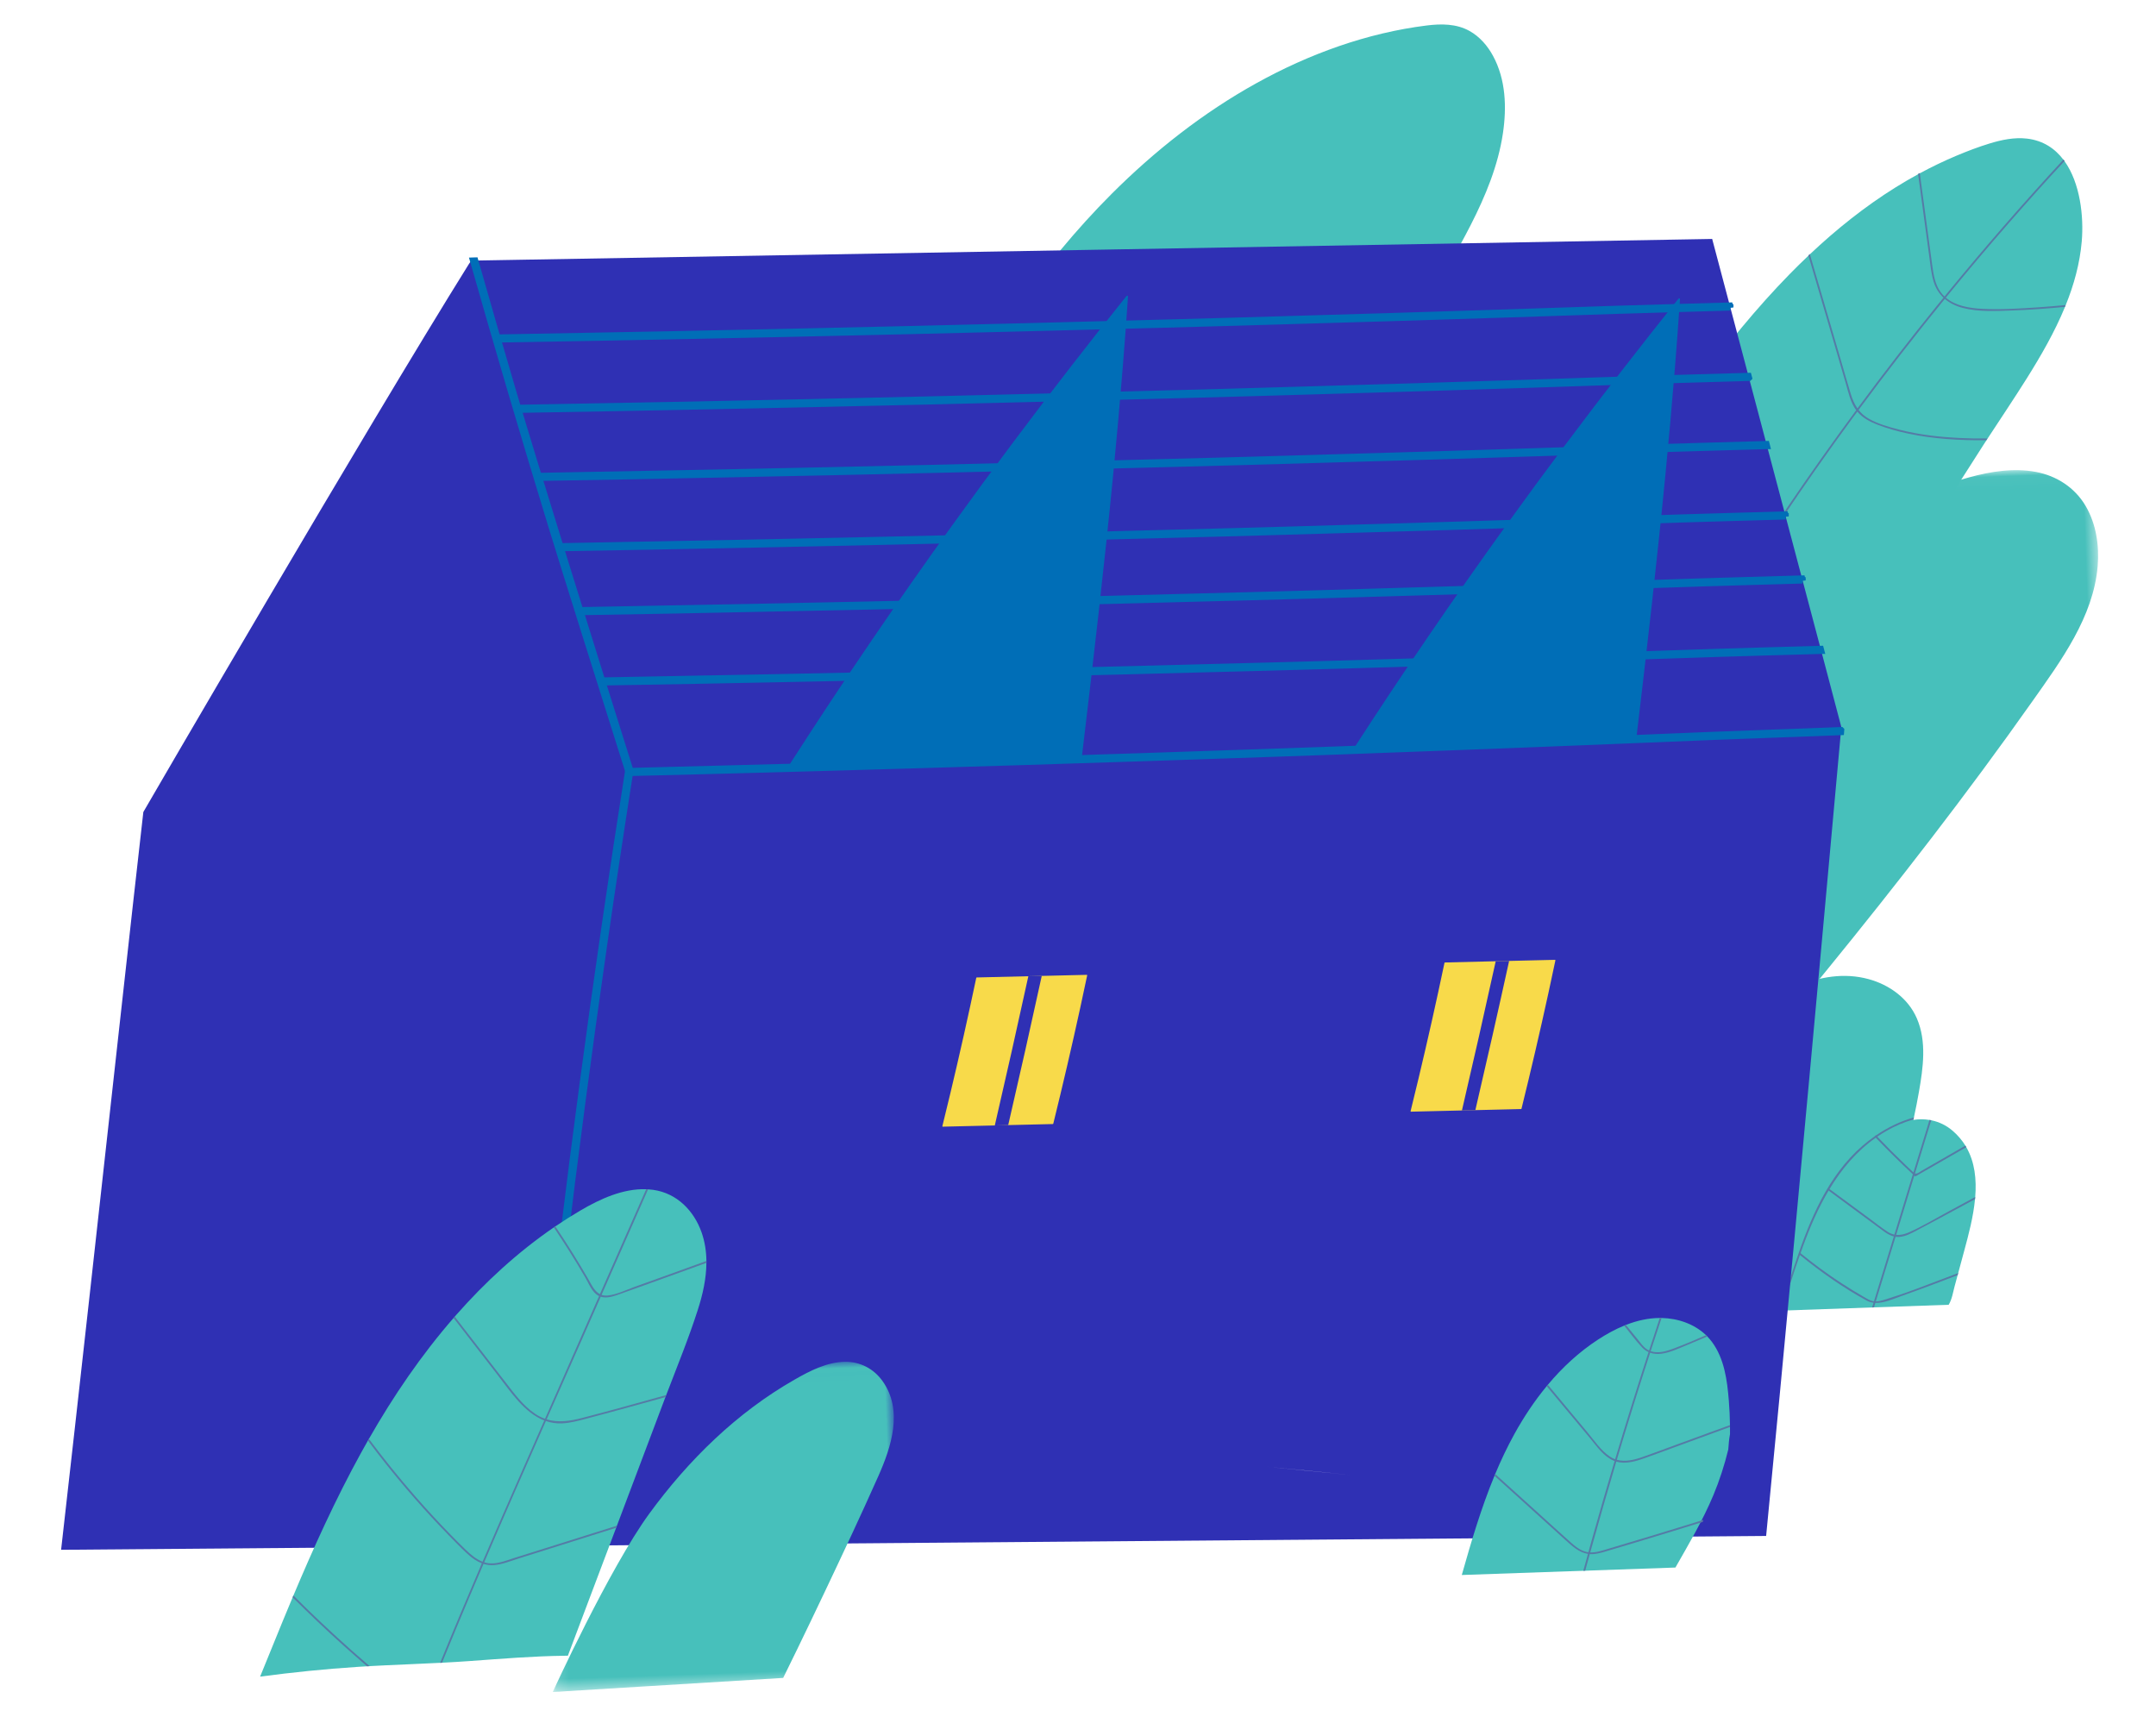 <svg xmlns="http://www.w3.org/2000/svg" xmlns:xlink="http://www.w3.org/1999/xlink" width="172" height="137" viewBox="0 0 172 137">
    <defs>
        <path id="5k1ujuuica" d="M0.22 0.03L43.51 0.03 43.51 59.556 0.22 59.556z"/>
        <path id="fzvg1bl6bc" d="M0.162 0.015L28.122 0.015 28.122 25.53 0.162 25.53z"/>
    </defs>
    <g fill="none" fill-rule="evenodd">
        <g>
            <g>
                <g>
                    <g transform="translate(-766 -2987) translate(183 2986) rotate(-2 490.58 -16718.459) translate(121.672 37.103)">
                        <mask id="kvz1are04b" fill="#fff">
                            <use xlink:href="#5k1ujuuica"/>
                        </mask>
                        <path fill="#47C0BB" d="M42.643 3.075c-.81-1.488-2.225-2.476-3.867-2.843-1.758-.392-3.61-.162-5.342.249-1.788.425-3.545 1.03-5.25 1.715-3.455 1.385-6.72 3.21-9.78 5.327-3.106 2.15-6 4.598-8.716 7.221-1.615 1.56-3.166 3.183-4.667 4.852.115-1.068.234-2.135.357-3.201.008-.07-.1-.076-.107-.007-.13 1.114-.253 2.229-.374 3.344-.994 1.108-1.966 2.236-2.918 3.38-.59.707-1.172 1.421-1.747 2.14-.044.055.046.114.09.06 1.471-1.838 2.985-3.643 4.556-5.398C4.4 24.34 3.99 28.773 3.65 33.21c-.428 5.577-.748 11.163-.96 16.753-.12 3.177-.204 6.355-.255 9.533 0 .043.056.081.09.044 3.062-3.342 6.125-6.686 9.169-10.047 3.007-3.32 5.996-6.66 8.946-10.032 2.984-3.41 5.928-6.856 8.812-10.352 2.871-3.48 5.682-7.01 8.41-10.604 2.382-3.139 5.094-6.54 5.577-10.588.195-1.635-.001-3.381-.797-4.843" mask="url(#kvz1are04b)"/>
                    </g>
                    <path fill="#47C0BB" d="M139.63 63.346c-.177.338-.542.615-.912.436.269-.5.537-1 .807-1.498.23.315.298.692.104 1.062m23.972-50.699c-.027-.041-.054-.08-.083-.12-.646-.923-1.57-1.596-2.848-1.792-1.003-.153-2.028.024-2.997.284-.916.245-1.817.555-2.703.892-1.004.382-1.987.816-2.948 1.292l-.135.068c-.617.309-1.224.636-1.823.98-2.516 1.449-4.855 3.189-7.034 5.106-.04.034-.08.069-.12.106-.528.466-1.047.944-1.558 1.43-2.735 2.607-5.221 5.465-7.57 8.42l-.138.175c-2.41 3.044-4.677 6.194-6.938 9.349-2.143 2.992-4.266 6.002-6.367 9.024-1.058-2.07-1.507-4.478-.464-6.651 1.183-2.466 4.189-4.617 6.92-3.192.08.041.152-.081.07-.124-2.137-1.114-4.547-.08-6.034 1.618-.77.878-1.344 1.95-1.584 3.098-.267 1.277-.075 2.631.338 3.856.178.53.402 1.041.659 1.534-.55.791-1.1 1.583-1.646 2.376-.633.917-1.263 1.837-1.891 2.757-5.041-3.748-10.559-6.843-16.387-9.183-.642-.257-1.287-.503-1.935-.742.636-.227 1.168-.637 1.625-1.231.84-1.096 1.51-2.349 2.237-3.52l9.482-15.254.465-.744c1.324-2.114 2.676-4.22 3.887-6.398 1.252-2.258 2.343-4.65 2.815-7.204.381-2.067.383-4.285-.573-6.207-.41-.823-1.007-1.566-1.8-2.047-1.03-.624-2.235-.662-3.402-.559-4.79.427-9.464 1.947-13.736 4.125-4.33 2.206-8.29 5.105-11.842 8.413-2.955 2.752-5.62 5.802-8.078 9.006-.725.944-1.431 1.902-2.12 2.87-3.134 4.397-5.94 9.016-8.676 13.668-.561.954-1.118 1.91-1.676 2.867-.206.113-.419.214-.64.299v-2.488c0-.091-.141-.091-.141 0v2.542c-.258.09-.512.17-.689.394-.056.072.044.173.1.1.142-.18.364-.275.589-.355v.978c-1.361-.254-2.707-.706-3.768-1.574-.698-.57-1.201-1.312-1.46-2.176-.025-.087-.163-.05-.136.038.723 2.416 2.967 3.425 5.364 3.86v.991c0 .091.142.091.142 0v-.967c1.433.246 2.91.293 4.144.314l17.98.329 4.46.082c1.452.026 2.93.137 4.38.057.302-.017.582-.064.846-.138 4.955 1.814 9.71 4.163 14.16 7 1.491.952 2.945 1.96 4.363 3.016.033.024.078.002.098-.026 1.171-1.714 2.35-3.423 3.534-5.129 1.055 1.962 2.661 3.634 4.327 5.077 2.403 2.08 5.04 3.902 7.81 5.454 1.568.877 3.184 1.668 4.839 2.365.708.298 1.582.527 2.12 1.113l.014.015c-.292.536-.58 1.074-.868 1.61-.018.037-.008.078.026.1.368.23.768.072 1.027-.248.297-.364.364-.845.136-1.258-.044-.08-.095-.151-.15-.22.176-.325.352-.649.53-.972 1.671-3.055 3.399-6.079 5.183-9.068 2.313-3.88 4.718-7.704 7.215-11.469 1.235-1.863 2.493-3.713 3.773-5.547.092-.134.186-.267.28-.4.031-.045.062-.09.095-.134 1.106-1.573 2.238-3.128 3.314-4.72 1.187-1.756 2.341-3.603 3.227-5.556.023-.048.044-.097.065-.145.718-1.612 1.249-3.295 1.463-5.057.239-1.982.039-4.64-1.144-6.433" transform="translate(-766 -2987) translate(183 2986) rotate(-2 490.58 -16718.459)"/>
                    <path fill="#557BA6" d="M161.153 24.216c.71-.024 1.42-.06 2.13-.103l-.066.145c-1.39.082-2.78.139-4.172.138-1.31 0-2.703.038-3.973-.342-.54-.162-1.02-.416-1.404-.769-2.462 2.814-4.858 5.687-7.183 8.614.206.284.467.533.808.74.716.436 1.547.702 2.346.937.839.248 1.695.434 2.558.572 1.477.236 2.975.348 4.48.385-.033.044-.065.09-.096.135-2.1-.045-4.194-.243-6.221-.748-.815-.203-1.623-.457-2.396-.786-.595-.254-1.184-.585-1.584-1.103l-.34.424c-4.16 5.267-8.092 10.713-11.789 16.316-.05.077-.172.006-.122-.071 2.08-3.153 4.234-6.258 6.463-9.308 1.85-2.53 3.75-5.022 5.7-7.477-.442-.644-.574-1.469-.763-2.21l-.696-2.733-1.922-7.534c.04-.037.08-.07.119-.105l2.184 8.558c.228.897.447 1.796.686 2.69.118.446.273.846.5 1.196 2.157-2.714 4.372-5.381 6.647-7.997.172-.2.347-.395.52-.593-.335-.34-.59-.762-.732-1.27-.19-.685-.223-1.41-.294-2.11-.081-.818-.162-1.635-.245-2.451l-.41-4.109.136-.068.507 5.086c.079.787.155 1.573.236 2.358.074.716.168 1.467.569 2.084.092.143.2.271.314.388 3.182-3.63 6.474-7.164 9.87-10.593.029.04.056.08.083.121-1.537 1.548-3.05 3.119-4.543 4.711-1.803 1.922-3.572 3.877-5.309 5.859.752.684 1.87.904 2.859.988 1.506.128 3.037.088 4.545.035" transform="translate(-766 -2987) translate(183 2986) rotate(-2 490.58 -16718.459)"/>
                    <path fill="#47C0BB" d="M153.019 90.98l-.068-.125c-.243-.427-.558-.831-.957-1.204-.502-.469-1.082-.767-1.695-.914-.045-.011-.092-.021-.14-.03-.417-.085-.85-.1-1.281-.05l.008-.036c.015-.053.027-.104.04-.157.17-.672.328-1.349.472-2.03.4-1.9.772-3.99.038-5.861-.638-1.63-2.102-2.758-3.746-3.267-3.838-1.187-7.88 1.073-10.8 3.399-3.098 2.468-5.551 5.674-7.48 9.113-2.213 3.94-3.775 8.198-5.252 12.455-.142.406-.283.814-.422 1.222h29.439c.283-.425.388-1.012.527-1.461l.27-.874c.016-.057.033-.113.052-.168l.556-1.806c.384-1.243.808-2.644.99-4.039l.022-.169c.162-1.402.068-2.789-.573-3.997" transform="translate(-766 -2987) translate(183 2986) rotate(-2 490.58 -16718.459)"/>
                    <path fill="#557BA6" d="M148.926 88.464c-.013.053-.025.104-.04.157-.758.186-1.495.474-2.192.841-.256.135-.502.279-.742.432l-.122.077c-1.574 1.025-2.818 2.41-3.833 3.968-.027.038-.052.078-.077.118-.874 1.36-1.578 2.843-2.182 4.335-.078.191-.155.384-.23.577l-.056.14c-.567 1.45-1.089 2.92-1.616 4.386h-.15c.305-.839.609-1.677.916-2.515 1.231-3.372 2.577-6.907 5.154-9.506.605-.61 1.286-1.166 2.02-1.636.02-.015.04-.027.062-.042h.002c.955-.607 2-1.072 3.086-1.332" transform="translate(-766 -2987) translate(183 2986) rotate(-2 490.58 -16718.459)"/>
                    <path fill="#2F30B4" d="M103.023 115.403c-2.233-.31-4.468-.61-6.704-.898M135.978 121.42c1.824-13.668 4.33-33.286 6.098-47.248 1.254-9.888 2.138-16.94 2.15-17.036 0-.006-.557-2.46-1.392-6.137l-.035-.15-1.255-5.514-.034-.15c-.364-1.604-.748-3.29-1.139-5.003l-.034-.15-1.255-5.514c-.01-.05-.022-.1-.034-.15l-1.213-5.333-.034-.15c-.464-2.03-.89-3.906-1.257-5.514l-.034-.15c-.738-3.24-1.218-5.35-1.221-5.355-.012-.02-.009-.014-.015-.008-.01.013-95.82-1.675-98.594-1.72-.023-.002-.046-.002-.066-.002H36.6l-.087-.001h-.082c-.029 0-.054 0-.081-.002l-.01-.025c-.011-.019-.007-.015-.014-.006l-.03.039c-.061.073-.142.163-.192.237C27.374 29.345 8.615 59.154 8.61 59.182l-.002.01v.007c-.508 3.37-1.445 9.772-2.573 17.482C4.178 89.399 1.806 105.675 0 117.776l135.978 3.644z" transform="translate(-766 -2987) translate(183 2986) rotate(-2 490.58 -16718.459)"/>
                    <path fill="#F8DA4A" d="M83.37 74.79h-.003l-3.583-.04-1.071-.012-4.115-.045-.006.002-.007.001-.006.002c-.003 0-.005.004-.008.005l-.007.006h-.002c-.007.01-.01.023-.011.034-.75 3.038-1.543 6.074-2.38 9.105-.24.869-.483 1.736-.73 2.603-.005.019.002.033.015.04l.013.004h.001l.005.001 4.15.047 1.068.01 3.551.04.01-.003h.006l.002-.001c.014-.004.025-.012.03-.029.862-3.034 1.683-6.074 2.46-9.117.221-.87.44-1.739.654-2.609.006-.027-.015-.044-.036-.044M120.743 74.897h-.001l-3.654-.04-1.07-.012-4.047-.043h-.006l-.007.001c-.003.001-.005.001-.006.003l-.008.004-.007.005c0 .002-.001.002-.002.003-.007.01-.012.022-.011.033-.75 3.038-1.543 6.074-2.38 9.104-.24.869-.483 1.736-.73 2.604-.005.018.003.031.016.038.002.003.006.004.01.004l.002.002h.007l4.06.045 1.07.012 3.639.04.008-.002.008-.001h.001c.014-.004.025-.014.03-.029.863-3.035 1.683-6.074 2.46-9.117.221-.869.44-1.739.654-2.609.007-.028-.015-.043-.036-.045" transform="translate(-766 -2987) translate(183 2986) rotate(-2 490.58 -16718.459)"/>
                    <path fill="#47C0BB" d="M131.877 118.04c.537-1.169.977-2.382 1.324-3.62.042-.412.093-.821.18-1.218.009-.191.016-.382.02-.574.002-.05.004-.101.004-.15.014-.656.005-1.311-.025-1.966-.073-1.606-.24-3.342-1.175-4.705-.111-.162-.232-.314-.362-.456l-.097-.106c-.903-.928-2.188-1.42-3.485-1.494h-.011c-.05-.003-.098-.006-.147-.006-.93-.03-1.842.151-2.716.458l-.14.05c-.745.276-1.458.641-2.13 1.045-1.547.935-2.92 2.12-4.122 3.46l-.097.108c-1.015 1.145-1.91 2.397-2.693 3.702-.614 1.024-1.16 2.08-1.656 3.16-.02.046-.04.093-.062.138-1.15 2.527-2.034 5.177-2.883 7.82h17.054c1.137-1.847 2.31-3.672 3.219-5.647" transform="translate(-766 -2987) translate(183 2986) rotate(-2 490.58 -16718.459)"/>
                    <path fill="#557BA6" d="M147.13 97.93l-1.757 5.097h.002c.36.005.743-.127 1.087-.22 1.368-.37 2.713-.847 4.053-1.3.503-.168 1.007-.34 1.509-.515-.019.055-.036.11-.053.168-.405.142-.812.28-1.218.417-1.12.38-2.242.754-3.37 1.108-.638.199-1.369.51-2.048.456l-.122.354h-.15l.128-.372c-.187-.03-.37-.09-.546-.194-1.846-1.094-3.58-2.407-5.193-3.82l-.06-.053c-.07-.06.032-.161.1-.101.006.004.01.008.015.014 1.027.901 2.098 1.75 3.216 2.533.565.397 1.14.776 1.726 1.14.248.154.49.324.78.371l1.764-5.116c-.272-.078-.515-.23-.751-.414-.478-.37-.947-.749-1.42-1.124l-2.902-2.302-.075-.06c-.071-.057.03-.156.1-.1l.052.042 3.09 2.45c.468.37.926.77 1.414 1.113.179.125.36.204.541.248.548-1.586 1.094-3.171 1.64-4.758-.98-.98-1.931-1.987-2.852-3.02l-.046-.052c-.024-.027-.022-.058-.008-.083.012-.023.037-.04.062-.04h.002c.015 0 .03.006.045.022l.067.075c.706.795 1.432 1.574 2.174 2.335.187.192.376.384.565.574.016.014.03.029.043.042l1.426-4.138c.047.009.094.019.14.03-.41 1.19-.82 2.382-1.232 3.572l-.216.626c.046.019.097.019.178-.005.126-.036.254-.134.37-.197.497-.261.992-.524 1.488-.786l2.063-1.092.068.126-4.104 2.17c-.027.015-.063.012-.086-.01l-.035-.037c-.536 1.559-1.074 3.115-1.61 4.672.339.045.686-.026 1.044-.172 1.1-.446 2.156-1.035 3.22-1.56.715-.353 1.43-.709 2.144-1.066l-.022.17c-1.016.508-2.037 1.013-3.059 1.515-.567.279-1.136.557-1.706.833-.43.209-.885.435-1.373.455-.105.004-.205-.005-.301-.022" transform="translate(-766 -2987) translate(183 2986) rotate(-2 490.58 -16718.459)"/>
                    <path fill="#2F30B4" d="M78.713 74.739c-1.003 3.936-2.033 7.87-3.089 11.803l1.069.011c1.057-3.932 2.087-7.867 3.09-11.802l-1.07-.012zM116.018 74.845c-1.009 3.936-2.045 7.871-3.108 11.803l1.07.012c1.063-3.932 2.1-7.867 3.108-11.802l-1.07-.013z" transform="translate(-766 -2987) translate(183 2986) rotate(-2 490.58 -16718.459)"/>
                    <path fill="#006EB7" d="M47.544 57.263c-.89 4.604-1.75 9.214-2.58 13.832-1.488 8.269-2.88 16.561-4.179 24.876-.564 3.611-1.514 10.186-2.497 17.14l-.19-.005c.391-2.805.714-5.1.895-6.33 1.213-8.316 2.52-16.61 3.922-24.88 1.399-8.255 2.892-16.484 4.477-24.69.018-.095.17-.037.152.057" transform="translate(-766 -2987) translate(183 2986) rotate(-2 490.58 -16718.459)"/>
                    <path stroke="#006EB7" stroke-width=".5" d="M47.544 57.263c-.89 4.604-1.75 9.214-2.58 13.832-1.488 8.269-2.88 16.561-4.179 24.876-.564 3.611-1.514 10.186-2.497 17.14l-.19-.005c.391-2.805.714-5.1.895-6.33 1.213-8.316 2.52-16.61 3.922-24.88 1.399-8.255 2.892-16.484 4.477-24.69.018-.095.17-.037.152.057z" transform="translate(-766 -2987) translate(183 2986) rotate(-2 490.58 -16718.459)"/>
                    <path fill="#006EB7" d="M47.584 57.354c-.053.015-.104.034-.157.051-2.068-7.447-4.674-16.865-5.473-19.847-1.914-7.129-3.753-14.27-5.519-21.423h.078l.087.001c.888 3.6 1.796 7.195 2.721 10.788 1.541 5.977 5.418 20.157 8.263 30.43" transform="translate(-766 -2987) translate(183 2986) rotate(-2 490.58 -16718.459)"/>
                    <path stroke="#006EB7" stroke-width=".5" d="M47.584 57.354c-.053.015-.104.034-.157.051-2.068-7.447-4.674-16.865-5.473-19.847-1.914-7.129-3.753-14.27-5.519-21.423h.078l.087.001c.888 3.6 1.796 7.195 2.721 10.788 1.541 5.977 5.418 20.157 8.263 30.43z" transform="translate(-766 -2987) translate(183 2986) rotate(-2 490.58 -16718.459)"/>
                    <path fill="#006EB7" d="M144.199 57.381l-.017.15c-2.751.022-7.376.006-10.127.025-5.99.042-11.977.072-17.964.093-3.829.012-7.657.02-11.484.026l-5.846.003c-3.55 0-7.101-.003-10.65-.013-6.03-.011-12.057-.034-18.084-.068-5.118-.029-10.236-.064-15.352-.108-2.41-.022-4.82-.046-7.228-.071.01-.049.01-.101-.003-.147 4.27.043 8.542.08 12.812.113 3.135.024 6.27.045 9.404.062 6.156.034 12.315.058 18.473.07 3.93.01 7.86.013 11.791.013l4.424-.003c3.95-.005 7.897-.015 11.845-.027 5.961-.022 11.922-.052 17.886-.093 2.746-.018 7.372 0 10.12-.025" transform="translate(-766 -2987) translate(183 2986) rotate(-2 490.58 -16718.459)"/>
                    <path stroke="#006EB7" stroke-width=".5" d="M144.199 57.381l-.017.15c-2.751.022-7.376.006-10.127.025-5.99.042-11.977.072-17.964.093-3.829.012-7.657.02-11.484.026l-5.846.003c-3.55 0-7.101-.003-10.65-.013-6.03-.011-12.057-.034-18.084-.068-5.118-.029-10.236-.064-15.352-.108-2.41-.022-4.82-.046-7.228-.071.01-.049.01-.101-.003-.147 4.27.043 8.542.08 12.812.113 3.135.024 6.27.045 9.404.062 6.156.034 12.315.058 18.473.07 3.93.01 7.86.013 11.791.013l4.424-.003c3.95-.005 7.897-.015 11.845-.027 5.961-.022 11.922-.052 17.886-.093 2.746-.018 7.372 0 10.12-.025z" transform="translate(-766 -2987) translate(183 2986) rotate(-2 490.58 -16718.459)"/>
                    <path fill="#006EB7" d="M136.544 23.37c-2.829-.01-6.647-.049-9.064-.052-6.168-.006-12.334-.023-18.499-.05-3.94-.018-7.883-.04-11.823-.065l-6.02-.044c-3.656-.028-7.311-.06-10.966-.098-6.207-.06-12.413-.13-18.616-.212-5.269-.07-10.538-.146-15.805-.23-2.48-.041-4.961-.084-7.44-.13.01-.048.012-.1 0-.146 4.396.077 8.792.148 13.19.215 3.226.05 6.454.095 9.68.137 6.337.083 12.677.157 19.018.217 4.046.041 8.093.075 12.14.106 1.517.013 3.037.023 4.556.033 4.065.027 8.131.05 12.196.068 6.137.026 12.276.043 18.417.05 2.397.003 6.181.043 9.002.053l.034.149" transform="translate(-766 -2987) translate(183 2986) rotate(-2 490.58 -16718.459)"/>
                    <path stroke="#006EB7" stroke-width=".5" d="M136.544 23.37c-2.829-.01-6.647-.049-9.064-.052-6.168-.006-12.334-.023-18.499-.05-3.94-.018-7.883-.04-11.823-.065l-6.02-.044c-3.656-.028-7.311-.06-10.966-.098-6.207-.06-12.413-.13-18.616-.212-5.269-.07-10.538-.146-15.805-.23-2.48-.041-4.961-.084-7.44-.13.01-.048.012-.1 0-.146 4.396.077 8.792.148 13.19.215 3.226.05 6.454.095 9.68.137 6.337.083 12.677.157 19.018.217 4.046.041 8.093.075 12.14.106 1.517.013 3.037.023 4.556.033 4.065.027 8.131.05 12.196.068 6.137.026 12.276.043 18.417.05 2.397.003 6.181.043 9.002.053l.034.149z" transform="translate(-766 -2987) translate(183 2986) rotate(-2 490.58 -16718.459)"/>
                    <path fill="#006EB7" d="M137.835 29.035c-2.812-.012-6.53-.049-8.9-.053-6.167-.004-12.334-.023-18.498-.048-3.942-.02-7.883-.041-11.824-.067l-6.019-.044c-3.656-.027-7.311-.058-10.966-.097-6.207-.06-12.413-.13-18.617-.213-5.268-.068-10.537-.145-15.804-.23-2.48-.04-4.962-.084-7.44-.128.01-.049.012-.101 0-.147 4.396.077 8.792.148 13.19.215 3.226.048 6.453.095 9.68.136 6.337.084 12.677.157 19.018.218 4.046.041 8.093.075 12.14.107l4.555.032c4.066.027 8.132.049 12.197.067 6.137.027 12.275.044 18.417.05 2.35.004 6.035.041 8.837.052l.034.15" transform="translate(-766 -2987) translate(183 2986) rotate(-2 490.58 -16718.459)"/>
                    <path stroke="#006EB7" stroke-width=".5" d="M137.835 29.035c-2.812-.012-6.53-.049-8.9-.053-6.167-.004-12.334-.023-18.498-.048-3.942-.02-7.883-.041-11.824-.067l-6.019-.044c-3.656-.027-7.311-.058-10.966-.097-6.207-.06-12.413-.13-18.617-.213-5.268-.068-10.537-.145-15.804-.23-2.48-.04-4.962-.084-7.44-.128.01-.049.012-.101 0-.147 4.396.077 8.792.148 13.19.215 3.226.048 6.453.095 9.68.136 6.337.084 12.677.157 19.018.218 4.046.041 8.093.075 12.14.107l4.555.032c4.066.027 8.132.049 12.197.067 6.137.027 12.275.044 18.417.05 2.35.004 6.035.041 8.837.052l.034.15z" transform="translate(-766 -2987) translate(183 2986) rotate(-2 490.58 -16718.459)"/>
                    <path fill="#006EB7" d="M139.082 34.518c-2.784-.013-6.378-.049-8.688-.051-6.167-.006-12.334-.023-18.498-.05-3.94-.019-7.883-.041-11.824-.065l-6.02-.044c-3.656-.029-7.31-.06-10.966-.099-6.207-.06-12.412-.129-18.616-.211-5.269-.07-10.537-.147-15.804-.23-2.481-.042-4.962-.085-7.441-.13.011-.048.013-.101.001-.146 4.396.076 8.792.147 13.189.214 3.227.05 6.454.096 9.68.138 6.337.083 12.678.157 19.018.216 4.046.041 8.094.076 12.141.107 1.517.012 3.037.022 4.555.032 4.066.027 8.132.05 12.196.069 6.137.025 12.276.044 18.418.05 2.291.002 5.851.038 8.625.05.012.05.024.1.034.15" transform="translate(-766 -2987) translate(183 2986) rotate(-2 490.58 -16718.459)"/>
                    <path stroke="#006EB7" stroke-width=".5" d="M139.082 34.518c-2.784-.013-6.378-.049-8.688-.051-6.167-.006-12.334-.023-18.498-.05-3.94-.019-7.883-.041-11.824-.065l-6.02-.044c-3.656-.029-7.31-.06-10.966-.099-6.207-.06-12.412-.129-18.616-.211-5.269-.07-10.537-.147-15.804-.23-2.481-.042-4.962-.085-7.441-.13.011-.048.013-.101.001-.146 4.396.076 8.792.147 13.189.214 3.227.05 6.454.096 9.68.138 6.337.083 12.678.157 19.018.216 4.046.041 8.094.076 12.141.107 1.517.012 3.037.022 4.555.032 4.066.027 8.132.05 12.196.069 6.137.025 12.276.044 18.418.05 2.291.002 5.851.038 8.625.05.012.05.024.1.034.15z" transform="translate(-766 -2987) translate(183 2986) rotate(-2 490.58 -16718.459)"/>
                    <path fill="#006EB7" d="M140.371 40.182c-2.76-.013-6.256-.049-8.521-.051-6.167-.005-12.334-.023-18.498-.049-3.943-.02-7.883-.04-11.824-.067l-6.02-.042c-3.656-.029-7.311-.06-10.966-.098-6.207-.06-12.412-.131-18.616-.214-5.269-.068-10.537-.145-15.805-.23-2.48-.04-4.961-.084-7.44-.128.01-.048.012-.1 0-.146 4.397.077 8.792.148 13.19.215 3.227.048 6.454.095 9.68.136 6.337.084 12.677.156 19.018.218 4.046.04 8.093.075 12.14.106 1.518.011 3.037.023 4.556.033 4.066.027 8.131.048 12.196.066 6.137.028 12.276.045 18.417.052 2.245.002 5.71.037 8.46.05.01.05.022.099.033.149" transform="translate(-766 -2987) translate(183 2986) rotate(-2 490.58 -16718.459)"/>
                    <path stroke="#006EB7" stroke-width=".5" d="M140.371 40.182c-2.76-.013-6.256-.049-8.521-.051-6.167-.005-12.334-.023-18.498-.049-3.943-.02-7.883-.04-11.824-.067l-6.02-.042c-3.656-.029-7.311-.06-10.966-.098-6.207-.06-12.412-.131-18.616-.214-5.269-.068-10.537-.145-15.805-.23-2.48-.04-4.961-.084-7.44-.128.01-.048.012-.1 0-.146 4.397.077 8.792.148 13.19.215 3.227.048 6.454.095 9.68.136 6.337.084 12.677.156 19.018.218 4.046.04 8.093.075 12.14.106 1.518.011 3.037.023 4.556.033 4.066.027 8.131.048 12.196.066 6.137.028 12.276.045 18.417.052 2.245.002 5.71.037 8.46.05.01.05.022.099.033.149z" transform="translate(-766 -2987) translate(183 2986) rotate(-2 490.58 -16718.459)"/>
                    <path fill="#006EB7" d="M141.544 45.335c-2.713-.014-6.052-.045-8.241-.048-6.167-.006-12.334-.024-18.499-.05-3.942-.02-7.884-.041-11.823-.065l-6.02-.044c-3.656-.029-7.311-.06-10.966-.098-6.207-.06-12.412-.131-18.616-.212-5.269-.07-10.539-.147-15.805-.23-2.48-.042-4.961-.085-7.44-.13.01-.048.012-.101 0-.146 4.397.076 8.792.147 13.19.214 3.225.049 6.452.095 9.68.138 6.337.083 12.677.157 19.018.216 4.046.041 8.093.076 12.14.107 1.518.013 3.037.023 4.556.033 4.065.027 8.13.048 12.196.066 6.137.027 12.276.044 18.417.052 2.17.002 5.48.034 8.179.048l.034.15" transform="translate(-766 -2987) translate(183 2986) rotate(-2 490.58 -16718.459)"/>
                    <path stroke="#006EB7" stroke-width=".5" d="M141.544 45.335c-2.713-.014-6.052-.045-8.241-.048-6.167-.006-12.334-.024-18.499-.05-3.942-.02-7.884-.041-11.823-.065l-6.02-.044c-3.656-.029-7.311-.06-10.966-.098-6.207-.06-12.412-.131-18.616-.212-5.269-.07-10.539-.147-15.805-.23-2.48-.042-4.961-.085-7.44-.13.01-.048.012-.101 0-.146 4.397.076 8.792.147 13.19.214 3.225.049 6.452.095 9.68.138 6.337.083 12.677.157 19.018.216 4.046.041 8.093.076 12.14.107 1.518.013 3.037.023 4.556.033 4.065.027 8.13.048 12.196.066 6.137.027 12.276.044 18.417.052 2.17.002 5.48.034 8.179.048l.034.15z" transform="translate(-766 -2987) translate(183 2986) rotate(-2 490.58 -16718.459)"/>
                    <path fill="#006EB7" d="M142.833 50.999c-2.68-.014-5.93-.046-8.074-.048-6.169-.005-12.335-.023-18.499-.05-3.942-.019-7.884-.04-11.823-.066l-6.02-.043c-3.656-.029-7.311-.059-10.966-.097-6.207-.06-12.413-.131-18.617-.213-5.27-.069-10.538-.146-15.804-.23-2.48-.04-4.962-.085-7.441-.129.011-.048.013-.1 0-.146 4.397.077 8.793.146 13.19.213 3.226.05 6.453.097 9.68.138 6.337.084 12.678.157 19.019.217 4.046.042 8.093.076 12.139.107 1.518.011 3.038.021 4.556.033 4.066.027 8.13.048 12.197.067 6.137.025 12.275.044 18.417.05 2.125.002 5.344.033 8.012.048l.034.149" transform="translate(-766 -2987) translate(183 2986) rotate(-2 490.58 -16718.459)"/>
                    <path stroke="#006EB7" stroke-width=".5" d="M142.833 50.999c-2.68-.014-5.93-.046-8.074-.048-6.169-.005-12.335-.023-18.499-.05-3.942-.019-7.884-.04-11.823-.066l-6.02-.043c-3.656-.029-7.311-.059-10.966-.097-6.207-.06-12.413-.131-18.617-.213-5.27-.069-10.538-.146-15.804-.23-2.48-.04-4.962-.085-7.441-.129.011-.048.013-.1 0-.146 4.397.077 8.793.146 13.19.213 3.226.05 6.453.097 9.68.138 6.337.084 12.678.157 19.019.217 4.046.042 8.093.076 12.139.107 1.518.011 3.038.021 4.556.033 4.066.027 8.13.048 12.197.067 6.137.025 12.275.044 18.417.05 2.125.002 5.344.033 8.012.048l.034.149z" transform="translate(-766 -2987) translate(183 2986) rotate(-2 490.58 -16718.459)"/>
                    <path fill="#557BA6" d="M124.24 115.073c-.8 2.381-1.577 4.771-2.332 7.17.503.036 1.02-.128 1.497-.252 2.128-.55 4.252-1.112 6.371-1.688.394-.106.788-.216 1.182-.322l.073-.02-.006.013c-.012.015-.024.03-.033.047-.016.035-.024.07-.027.103l-.06.017c-.769.21-1.538.421-2.309.629-1.083.291-2.167.578-3.252.863-.589.155-1.177.308-1.764.46-.478.123-.964.279-1.46.293-.087.002-.171-.003-.253-.011l-.41 1.31h-.152l.417-1.332c-.711-.135-1.239-.666-1.762-1.174l-2.539-2.465-2.934-2.848.062-.137 3.38 3.28c.804.781 1.605 1.569 2.416 2.345.372.356.77.715 1.28.843.045.011.09.02.136.028l.398-1.26c.631-1.985 1.281-3.967 1.947-5.942-.026-.01-.053-.021-.08-.034-.782-.362-1.285-1.172-1.795-1.83l-2.025-2.608-1.308-1.685.097-.108c.422.546.846 1.09 1.27 1.637l1.722 2.22c.53.682 1.034 1.514 1.74 2.03.137.101.28.178.427.238.954-2.83 1.94-5.647 2.961-8.452-.176-.088-.34-.21-.484-.372-.504-.56-.93-1.205-1.384-1.806l.14-.05c.034.046.07.091.103.137l.765 1.006c.242.319.472.701.82.915.027.016.057.03.086.046.311-.854.624-1.708.942-2.561.049 0 .097.003.147.005-.324.87-.646 1.742-.963 2.613.582.23 1.263.049 1.833-.143.883-.297 1.757-.63 2.626-.976l.098.106c-.57.223-1.143.442-1.718.655-.635.236-1.285.517-1.964.59-.329.035-.637.001-.919-.11-1.018 2.803-2.003 5.617-2.955 8.443.675.215 1.415.052 2.104-.163.89-.277 1.772-.577 2.657-.866l4.356-1.423-.003.15-3.78 1.235c-1.023.334-2.043.675-3.07 1.002-.735.235-1.558.458-2.311.21" transform="translate(-766 -2987) translate(183 2986) rotate(-2 490.58 -16718.459)"/>
                    <path fill="#47C0BB" d="M23.313 127.936c2.995-.09 5.992-.041 8.987-.153 2.519-.093 5.038-.214 7.56-.157l.249.007 2.293-5.492 1.91-4.573.069-.166 4.134-9.898.092-.22.069-.162c.937-2.225 1.942-4.44 2.758-6.712.43-1.194.761-2.45.813-3.713.003-.051.006-.103.006-.152.018-.765-.07-1.531-.303-2.285-.55-1.765-1.87-3.204-3.74-3.534-.134-.024-.27-.043-.407-.055-.05-.006-.101-.01-.152-.013-1.844-.132-3.704.648-5.29 1.505-.7.379-1.386.78-2.057 1.203l-.121.075c-2.947 1.873-5.621 4.162-8.018 6.698l-.133.142-.098.105c-2.685 2.876-5.016 6.06-7.085 9.403l-.083.132c-.205.333-.407.667-.608 1.002-2.144 3.597-4.008 7.349-5.766 11.147l-.066.14c-.294.637-.584 1.274-.874 1.912-.651 1.438-1.297 2.88-1.94 4.321 2.591-.254 5.188-.428 7.801-.507" transform="translate(-766 -2987) translate(183 2986) rotate(-2 490.58 -16718.459)"/>
                    <g transform="translate(-766 -2987) translate(183 2986) rotate(-2 490.58 -16718.459) translate(38.64 104.954)">
                        <mask id="5p0pfykfqd" fill="#fff">
                            <use xlink:href="#fzvg1bl6bc"/>
                        </mask>
                        <path fill="#47C0BB" d="M18.573 25.048c.397-.739.792-1.48 1.185-2.221.796-1.503 1.585-3.012 2.368-4.523 1.558-3.007 3.106-6.023 4.59-9.068 1.137-2.332 2.189-5.216.59-7.603C26.64.642 25.591.046 24.393.016c-1.449-.034-2.825.621-4.078 1.28-4.705 2.47-8.687 6.117-11.957 10.278C5.024 15.818.166 25.518.162 25.531l18.411-.483z" mask="url(#5p0pfykfqd)"/>
                    </g>
                    <path fill="#557BA6" d="M30.285 116.961c.457.517.922 1.03 1.392 1.534.394.42.785.859 1.253 1.2.183.134.376.244.578.33-1.223 2.595-2.428 5.2-3.604 7.819l.154-.002c.407-.907.817-1.812 1.23-2.715.774-1.689 1.56-3.372 2.35-5.051.27.095.554.142.853.126.67-.034 1.335-.285 1.977-.463l4.313-1.194 3.531-.977.069-.166-1.993.551-4.177 1.156c-.708.195-1.416.39-2.124.587-.702.195-1.469.492-2.205.313-.063-.015-.124-.037-.185-.058 1.746-3.708 3.526-7.401 5.312-11.09.396.151.825.237 1.295.23.618-.007 1.227-.144 1.826-.28.705-.161 1.41-.324 2.116-.488 1.41-.33 2.819-.664 4.226-1.006l.135-.033.069-.162c-2.254.551-4.511 1.089-6.774 1.595-.983.219-1.934.317-2.828.01 1.012-2.091 2.026-4.18 3.035-6.27l1.62-3.356c.497.18 1.078-.017 1.555-.168.763-.242 1.527-.487 2.289-.73 1.559-.5 3.116-1.003 4.674-1.506.003-.051.006-.102.006-.152-1.169.38-2.338.756-3.506 1.131-.764.245-1.526.49-2.29.733-.689.222-1.432.563-2.161.614-.191.013-.353-.015-.495-.07 1.335-2.76 2.668-5.521 4.002-8.282-.05-.006-.101-.01-.152-.013l-3.98 8.234c-.449-.253-.668-.825-.93-1.312-.35-.657-.713-1.31-1.084-1.957-.438-.76-.888-1.512-1.353-2.257l-.121.075c.403.647.797 1.301 1.181 1.961.41.704.806 1.413 1.192 2.13.265.496.496 1.212 1.019 1.5.007.005.015.008.023.012-1.551 3.21-3.101 6.422-4.65 9.634-.255-.099-.505-.231-.75-.406-.96-.687-1.636-1.695-2.316-2.64l-3.85-5.351c-.034.035-.066.07-.097.105l3.371 4.687c.969 1.347 2.012 3.07 3.577 3.738l-1.8 3.729c-1.18 2.45-2.355 4.902-3.515 7.36-.495-.21-.911-.592-1.281-.97-.445-.452-.872-.924-1.298-1.393-.883-.977-1.74-1.975-2.57-2.996-1.253-1.536-2.443-3.122-3.57-4.752l-.083.132c.926 1.335 1.894 2.64 2.904 3.914.843 1.065 1.715 2.108 2.615 3.126M22.273 126.221c.593.573 1.194 1.137 1.8 1.697l.202-.005c-.461-.425-.919-.853-1.372-1.285-1.548-1.475-3.052-2.995-4.511-4.558-.023.047-.044.093-.065.14 1.28 1.37 2.597 2.708 3.946 4.011" transform="translate(-766 -2987) translate(183 2986) rotate(-2 490.58 -16718.459)"/>
                    <path fill="#006EB7" d="M88.553 20.812c.006-.057-.085-.074-.124-.029-1.54 1.788-3.062 3.586-4.568 5.396-3.37 4.042-6.662 8.136-9.869 12.279-4.618 5.962-9.064 12.02-13.333 18.17-.141.203-.285.407-.422.612-.041.057-.082.115-.12.173l.584.017c7.623.043 15.247.072 22.873.087l.029-.189c1.162-7.51 2.302-15.02 3.296-22.53.374-2.836.729-5.672 1.056-8.506.211-1.826.412-3.655.598-5.48M132.556 22.558c.006-.056-.085-.073-.124-.028-1.53 1.78-3.048 3.57-4.547 5.373-3.354 4.023-6.63 8.098-9.823 12.22-4.39 5.67-8.626 11.426-12.699 17.264-.044.062-.087.126-.13.19 7.539-.027 15.081.03 22.623-.025.01-.064.016-.22.025-.281 1.07-6.93 2.11-13.86 3.028-20.79.373-2.823.726-5.647 1.052-8.468.21-1.817.41-3.637.595-5.455" transform="translate(-766 -2987) translate(183 2986) rotate(-2 490.58 -16718.459)"/>
                </g>
            </g>
        </g>
    </g>
</svg>
